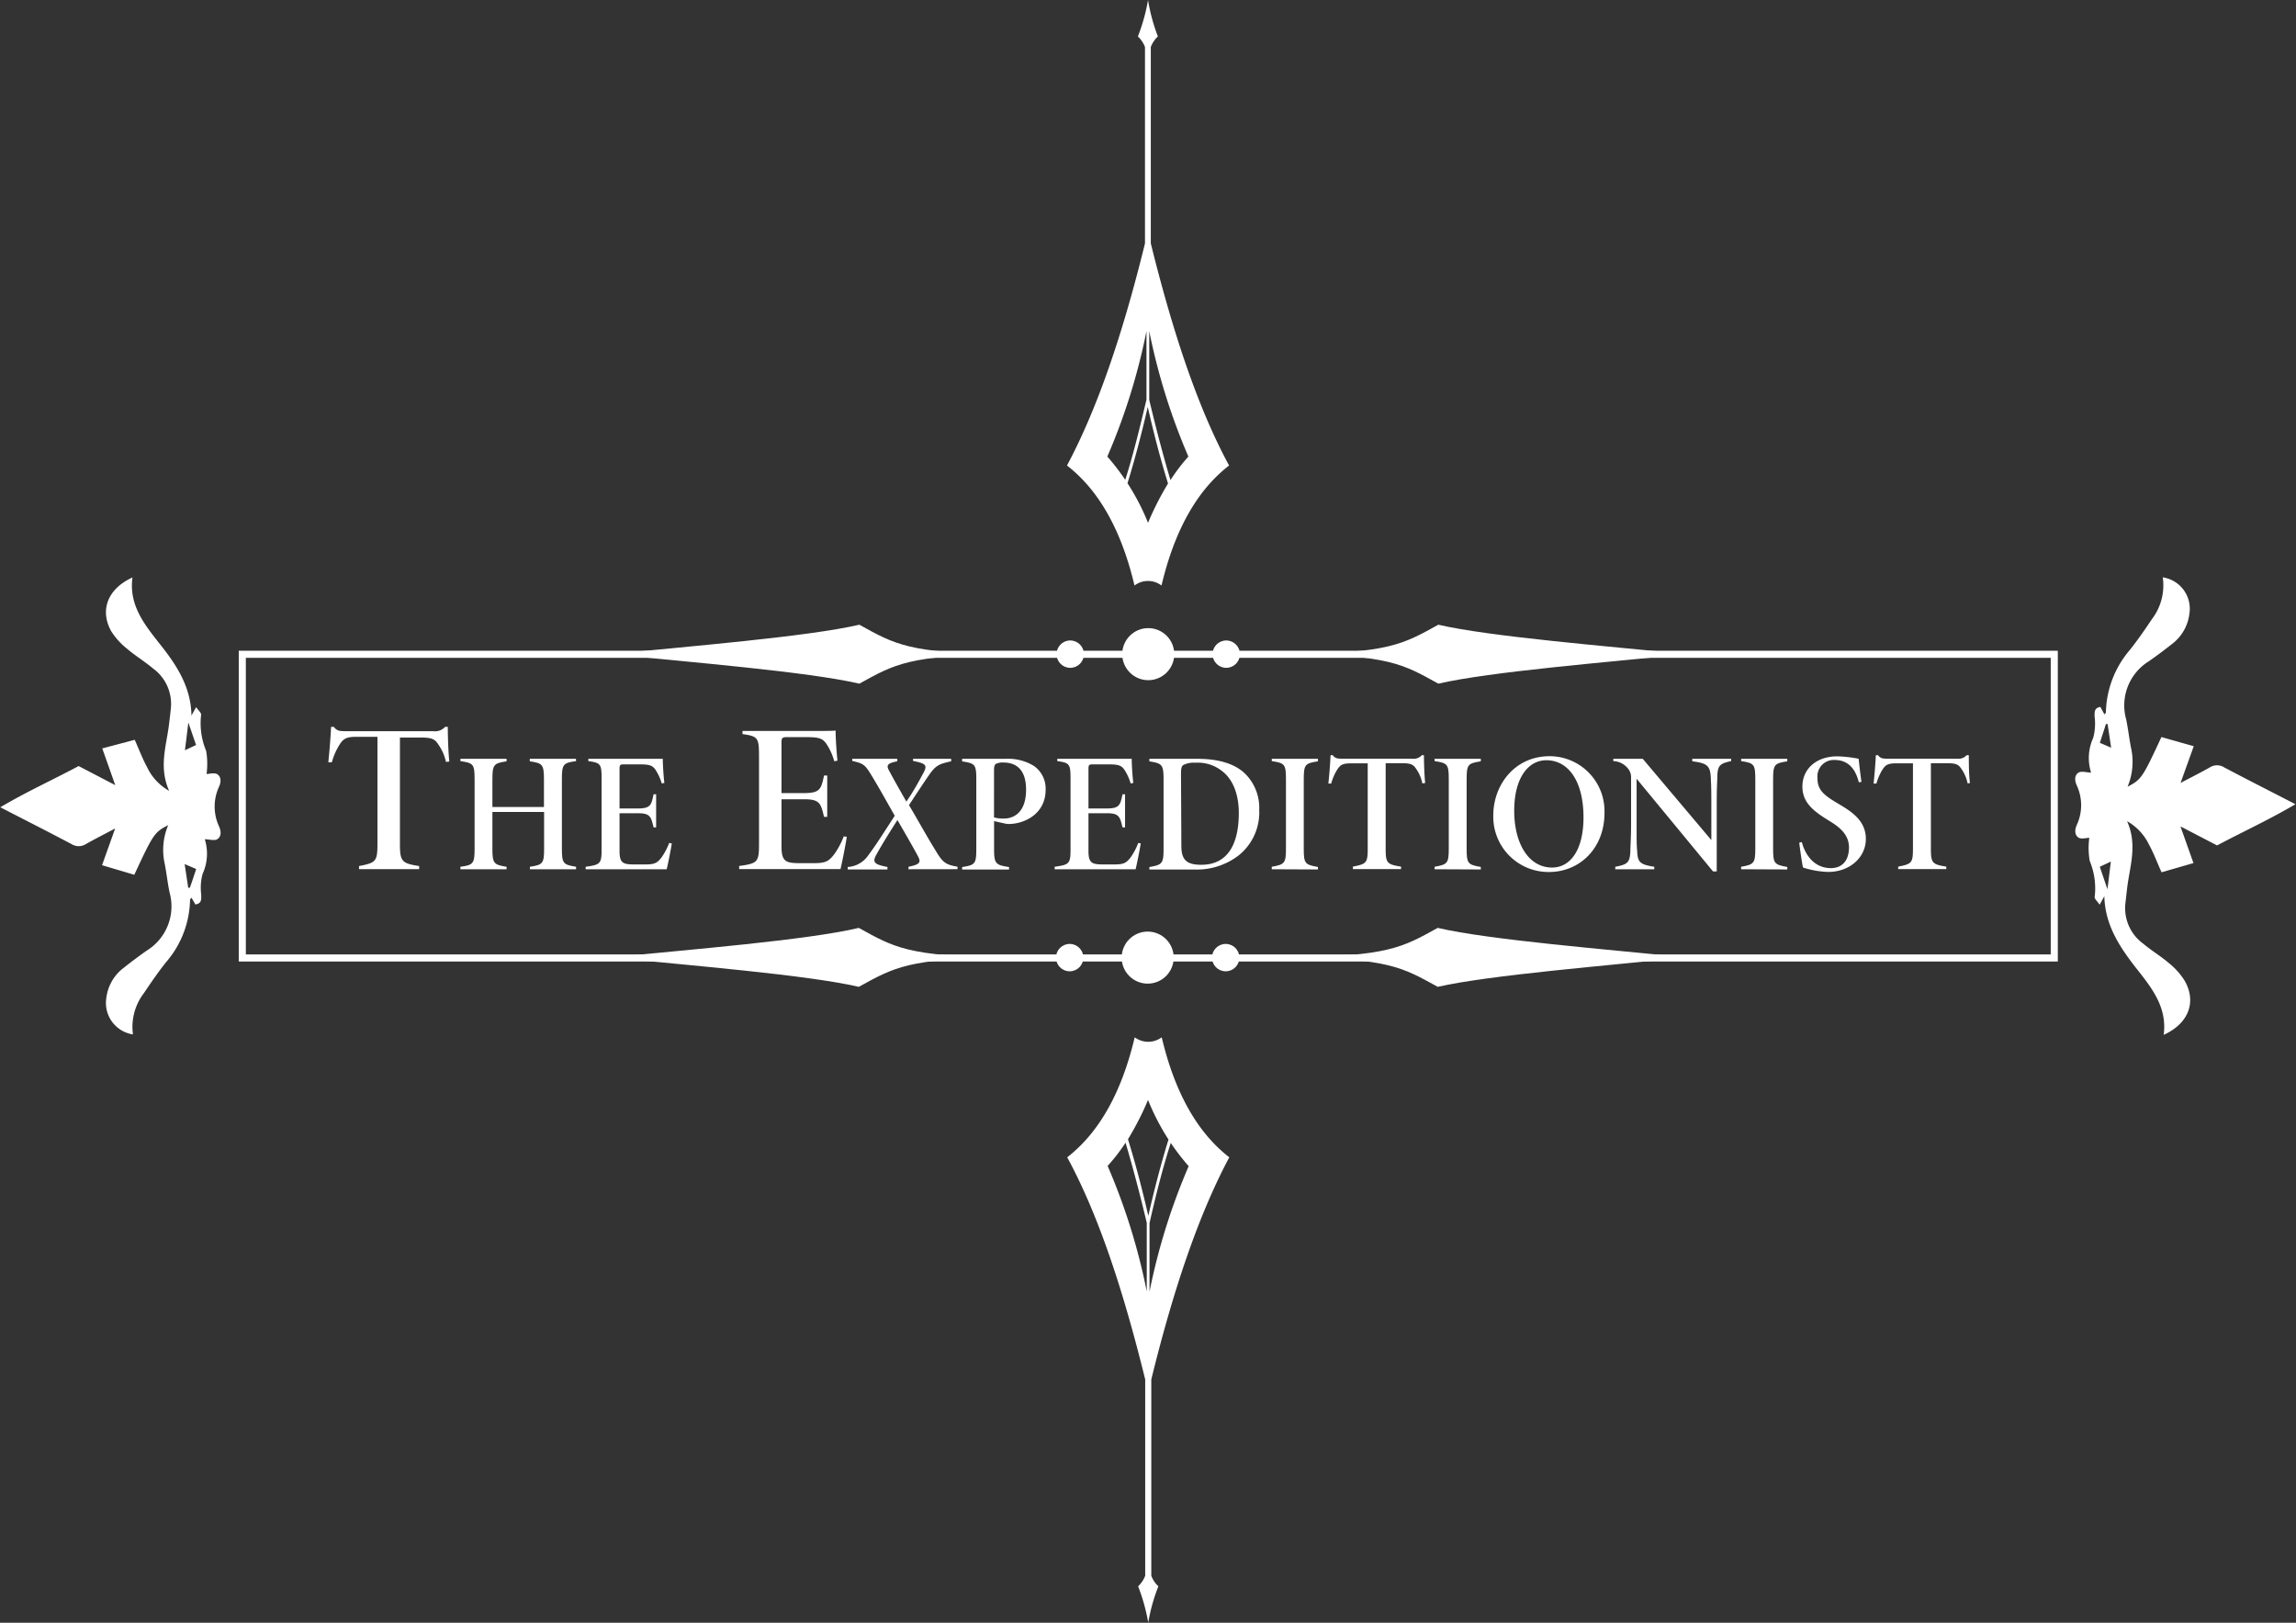 <svg xmlns="http://www.w3.org/2000/svg" viewBox="0 0 323.79 228.82"><rect x="0" y="0" width="323.79" height="228.82" fill="#333333" stroke="none"/><defs><style>.cls-1{fill:#fff;}</style></defs><title>The Expeditionist</title><g id="Layer_2" data-name="Layer 2"><g id="Layer_1-2" data-name="Layer 1"><path class="cls-1" d="M162.29,34.32V6.63a4,4,0,0,1,1-1.49A25.62,25.62,0,0,1,161.9,0a26.25,26.25,0,0,1-1.43,5.14,4,4,0,0,1,1,1.49V34.32c-3,12.21-6.55,23-11,31.32,4.62,3.58,7.72,9.32,9.52,16.92a3.16,3.16,0,0,1,3.81,0c1.8-7.6,4.9-13.34,9.53-16.92C168.84,57.36,165.31,46.53,162.29,34.32Zm-.39,39.4a32.59,32.59,0,0,0-5.74-9.34,88,88,0,0,0,5.52-17.69h0v9.66c-1,4.22-1.93,8-3,11.33l.31.5c1-3.22,1.95-6.8,2.87-10.8.91,4,1.86,7.58,2.86,10.8A41.21,41.21,0,0,0,161.9,73.72Zm3.17-6c-1-3.37-2-7.12-3-11.34V46.69a88.67,88.67,0,0,0,5.52,17.69A25.55,25.55,0,0,0,165.07,67.69Z"/><path class="cls-1" d="M161.5,194.51v27.68a4,4,0,0,1-1,1.49,26.25,26.25,0,0,1,1.43,5.14,24.93,24.93,0,0,1,1.43-5.14,3.87,3.87,0,0,1-1-1.49V194.51c3-12.22,6.55-23,11-31.32-4.63-3.59-7.73-9.33-9.53-16.92a3.2,3.2,0,0,1-3.81,0c-1.8,7.59-4.9,13.33-9.52,16.92C155,171.46,158.49,182.29,161.5,194.51Zm.4-39.41a32.43,32.43,0,0,0,5.73,9.34,88.67,88.67,0,0,0-5.52,17.69h0v-9.66c.95-4.21,1.93-8,3-11.33l-.31-.5c-1,3.22-1.95,6.8-2.86,10.8-.92-4-1.87-7.58-2.87-10.8A41.25,41.25,0,0,0,161.9,155.1Zm-3.18,6c1,3.36,2,7.12,3,11.33v9.67a87.92,87.92,0,0,0-5.52-17.7A24.6,24.6,0,0,0,158.72,161.14Z"/><path class="cls-1" d="M62.89,107.43A6.72,6.72,0,0,0,61.83,105c-.51-.79-.9-1-2.52-1H56.4V119c0,2.47.27,2.74,2.71,3.12v.44H50.63v-.44c2.35-.46,2.6-.62,2.6-3.12v-15.1h-3.1c-1.43,0-1.76.4-2.18,1a9.06,9.06,0,0,0-1.15,2.59h-.5c.17-1.62.32-3.49.39-5h.38c.46.59.83.61,1.76.61H61.09a1.88,1.88,0,0,0,1.68-.61h.38c0,1.31.06,3.33.21,4.9Z"/><path class="cls-1" d="M81.24,107.32c-1.83.25-2,.46-2,2.57v9.77c0,2.11.19,2.26,2,2.56v.35H74.73v-.35c1.85-.27,2-.5,2-2.56v-5.17H69.44v5.17c0,2.09.2,2.28,2,2.56v.35H64.93v-.35c1.81-.24,2-.45,2-2.56v-9.77c0-2.17-.19-2.29-2-2.57V107h6.51v.35c-1.8.28-2,.44-2,2.57v3.87h7.27v-3.87c0-2.11-.19-2.31-2-2.57V107h6.51Z"/><path class="cls-1" d="M94.74,118.93c-.12.82-.56,3-.72,3.64H82.59v-.35c2.09-.29,2.25-.43,2.25-2.51v-9.84c0-2.13-.11-2.3-1.87-2.55V107h7.1c2.26,0,3.12,0,3.4,0,0,.88.11,2.49.22,3.4l-.37.07a7.2,7.2,0,0,0-.93-2c-.44-.58-.89-.69-2.3-.69H88c-.55,0-.63.09-.63.64V114h2.55c1.81,0,1.93-.45,2.25-2h.36v4.67h-.36c-.36-1.51-.47-2-2.23-2H87.37V120c0,1.65.46,1.87,1.9,1.89H91c1.32,0,1.66-.2,2.26-.94a9.1,9.1,0,0,0,1.11-2.09Z"/><path class="cls-1" d="M119.42,118c-.15,1-.69,3.76-.89,4.55H104.24v-.44c2.6-.36,2.8-.53,2.8-3.13V106.7c0-2.66-.13-2.88-2.33-3.19v-.44h8.88c2.81,0,3.89,0,4.25-.06,0,1.11.14,3.11.26,4.25l-.45.08a8.33,8.33,0,0,0-1.17-2.54c-.55-.73-1.1-.86-2.87-.86H111c-.69,0-.79.11-.79.79v7.1h3.19c2.25,0,2.41-.57,2.81-2.48h.45v5.83h-.45c-.45-1.88-.59-2.48-2.79-2.48h-3.21v6.65c0,2.07.57,2.34,2.37,2.36h2.19c1.65,0,2.07-.25,2.82-1.18a10.88,10.88,0,0,0,1.4-2.6Z"/><path class="cls-1" d="M128.12,122.57v-.35c1.76-.35,1.76-.7,1.28-1.59s-1.23-2.22-2.84-5c-1.28,2-2.15,3.41-2.94,4.82-.64,1.14-.37,1.43,1.53,1.8v.35h-5.6v-.35a3.73,3.73,0,0,0,2.81-1.53c1.27-1.69,2.28-3.34,3.82-5.69-1.21-2.13-2.13-3.81-3.3-5.73-.9-1.5-1.17-1.66-2.69-2V107h6.34v.35c-1.49.28-1.53.62-1.14,1.33.62,1.17,1.41,2.56,2.43,4.35,1-1.45,1.66-2.65,2.38-4,.6-1.11.44-1.37-1.44-1.73V107h5.38v.35c-1.75.38-2.2.59-3.17,2s-1.66,2.47-2.78,4.18c1.41,2.37,2.47,4.34,3.75,6.4,1,1.69,1.42,2,3.09,2.28v.35Z"/><path class="cls-1" d="M141.8,107a6.94,6.94,0,0,1,4,1,3.9,3.9,0,0,1,1.66,3.36c0,3.35-2.91,4.83-5.25,4.83a3.24,3.24,0,0,1-.52-.07l-1.5-.34v4c0,2,.23,2.2,2.11,2.48v.35h-6.62v-.35c1.82-.28,2-.45,2-2.5v-9.89c0-2.1-.19-2.23-2-2.51V107Zm-1.62,8.26a4.73,4.73,0,0,0,1.42.16c1,0,3.1-.5,3.1-4.08,0-2.79-1.36-3.82-3.2-3.82a2.21,2.21,0,0,0-1.07.2c-.2.16-.25.44-.25,1Z"/><path class="cls-1" d="M160.87,118.93c-.12.82-.56,3-.72,3.64H148.73v-.35c2.08-.29,2.24-.43,2.24-2.51v-9.84c0-2.13-.11-2.3-1.87-2.55V107h7.1c2.26,0,3.12,0,3.4,0,0,.88.11,2.49.22,3.4l-.37.07a7.2,7.2,0,0,0-.93-2c-.44-.58-.89-.69-2.3-.69h-2.09c-.55,0-.63.09-.63.64V114h2.55c1.81,0,1.93-.45,2.25-2h.36v4.67h-.36c-.36-1.51-.47-2-2.23-2H153.5V120c0,1.65.46,1.87,1.9,1.89h1.75c1.32,0,1.66-.2,2.26-.94a9.1,9.1,0,0,0,1.11-2.09Z"/><path class="cls-1" d="M168.87,107c2.95,0,5.17.67,6.62,2a6.76,6.76,0,0,1,2.09,5.19,7.76,7.76,0,0,1-2.89,6.42,9.67,9.67,0,0,1-6.18,2h-6.42v-.35c1.79-.32,2-.48,2-2.53v-9.84c0-2.07-.21-2.25-2-2.53V107Zm-2.27,12.28c0,2,.77,2.66,2.81,2.66,3.56,0,5.29-2.65,5.29-7.32,0-2.58-.81-4.73-2.38-5.91a5.5,5.5,0,0,0-3.76-1.16,3.26,3.26,0,0,0-1.68.32c-.28.19-.33.52-.33,1.38Z"/><path class="cls-1" d="M179.35,122.57v-.35c1.83-.32,2-.51,2-2.61v-9.7c0-2.15-.17-2.31-2-2.59V107h6.51v.35c-1.82.29-2,.43-2,2.59v9.69c0,2.13.15,2.29,2,2.62v.35Z"/><path class="cls-1" d="M200.58,110.46a5.27,5.27,0,0,0-.84-2c-.41-.63-.72-.84-2-.84h-2.33v12.08c0,2,.21,2.19,2.17,2.5v.35h-6.79v-.35c1.88-.37,2.09-.5,2.09-2.5V107.64h-2.49c-1.14,0-1.4.32-1.74.77a7.33,7.33,0,0,0-.92,2.08h-.4c.14-1.3.26-2.79.31-4h.31c.36.47.66.49,1.4.49h9.81a1.54,1.54,0,0,0,1.35-.49h.3c0,1,.05,2.66.17,3.92Z"/><path class="cls-1" d="M202.31,122.57v-.35c1.84-.32,2-.51,2-2.61v-9.7c0-2.15-.16-2.31-2-2.59V107h6.52v.35c-1.82.29-2,.43-2,2.59v9.69c0,2.13.16,2.29,2,2.62v.35Z"/><path class="cls-1" d="M218.54,106.63a7.75,7.75,0,0,1,7.73,8c0,5-3.51,8.33-7.84,8.33a7.79,7.79,0,0,1-7.84-8C210.59,110.74,213.56,106.63,218.54,106.63Zm-.47.57c-2.5,0-4.53,2.41-4.53,7.13,0,4.56,2,8,5.34,8,2.55,0,4.43-2.43,4.43-7.08C223.31,110.19,221.2,107.2,218.07,107.2Z"/><path class="cls-1" d="M244.13,107.32c-1.62.35-1.91.62-1.95,2.25,0,.71-.08,1.25-.08,3.6v9.71h-.52L230.8,109.81v6.4c0,2.26,0,3,.08,3.76.07,1.55.3,1.93,2.41,2.25v.35h-5.5v-.35c1.79-.32,2.05-.63,2.13-2.21,0-.79.1-1.7.1-3.8v-6.57a1.85,1.85,0,0,0-.37-1.18,2.76,2.76,0,0,0-2.14-1.14V107h4.16l9.67,11.46v-5.26c0-2.35-.05-2.88-.08-3.6-.08-1.63-.55-2-2.61-2.25V107h5.48Z"/><path class="cls-1" d="M245.54,122.57v-.35c1.83-.32,2-.51,2-2.61v-9.7c0-2.15-.17-2.31-2-2.59V107h6.51v.35c-1.82.29-2,.43-2,2.59v9.69c0,2.13.15,2.29,2,2.62v.35Z"/><path class="cls-1" d="M262.14,110.31c-.48-1.89-1.48-3.15-3.45-3.15a2.32,2.32,0,0,0-2.38,2.61c0,1.63.9,2.36,2.9,3.54s3.92,2.44,3.92,5-2.25,4.64-5.31,4.64a13,13,0,0,1-3.55-.62c-.14-.52-.5-3.1-.53-3.51l.36-.08c.49,1.87,1.79,3.67,4.09,3.67,1.79,0,2.56-1.29,2.56-2.9s-1-2.69-2.71-3.72c-2-1.24-3.86-2.44-3.86-4.88s1.91-4.26,4.93-4.26a18.22,18.22,0,0,1,3,.34c.1.87.23,2.12.4,3.26Z"/><path class="cls-1" d="M277.48,110.46a5.44,5.44,0,0,0-.85-2c-.41-.63-.72-.84-2-.84h-2.33v12.08c0,2,.22,2.19,2.17,2.5v.35h-6.78v-.35c1.88-.37,2.08-.5,2.08-2.5V107.64h-2.49c-1.14,0-1.4.32-1.74.77a7.63,7.63,0,0,0-.92,2.08h-.4c.14-1.3.26-2.79.32-4h.3c.37.47.67.49,1.41.49H276a1.53,1.53,0,0,0,1.34-.49h.31c0,1,0,2.66.16,3.92Z"/><path class="cls-1" d="M27,100.9l.66-1.19c.31.46.75.82.7,1.1a10.1,10.1,0,0,0,.71,5.06,10.84,10.84,0,0,1,.06,3.27c.36,0,1-.2,1.46,0,.62.36.61,1.11.3,1.79a6.64,6.64,0,0,0,0,5.6c.3.68.36,1.43-.26,1.81-.42.25-1.12,0-1.75,0a6.84,6.84,0,0,1-.31,4.89,7.52,7.52,0,0,0-.19,2.94c0,.63.09,1.21-.82,1.37L27,126.58c-.08.12-.19.21-.2.3a13.84,13.84,0,0,1-3.36,8.77c-1.12,1.4-2.14,2.89-3.14,4.38a7.84,7.84,0,0,0-1.55,5.83,4.48,4.48,0,0,1-3.76-5.1,6.26,6.26,0,0,1,2.39-4.24c1.1-.87,2.21-1.71,3.36-2.51a7.32,7.32,0,0,0,3.17-8.18c-.27-1.3-.41-2.62-.66-3.93a9,9,0,0,1,.47-5.55c-1.93,1-2.09,1.21-4.78,7L14.39,122l1.85-5.18c-1.49.79-2.84,1.47-4.14,2.21a1.9,1.9,0,0,1-2,0c-3.23-1.71-6.49-3.36-10.06-5.2,3.72-2.2,7.42-3.87,11.05-5.81l5.16,2.69c-.63-1.8-1.19-3.37-1.83-5.18L19,104.32c.62,1.39,1.11,2.7,1.77,3.91a7.47,7.47,0,0,0,3.08,3.28c-1.51-3.39-.35-6.43,0-9.49.08-.66.16-1.32.23-2a6.18,6.18,0,0,0-2.51-5.77c-1.19-1-2.5-1.78-3.66-2.78A10,10,0,0,1,15.68,89c-1.66-3-.46-6,3-7.57-.52,3.87,1.67,6.6,3.78,9.28C24.87,93.72,26.93,96.82,27,100.9Zm.65,4.15-1.09-3.17c-.19,1.58-.33,2.71-.48,3.91Zm0,17.48-1.61-.69.5,3.34.23,0C27.07,124.37,27.34,123.52,27.67,122.53Z"/><path class="cls-1" d="M296.76,126.37l-.66,1.2c-.31-.47-.75-.83-.7-1.1a10.12,10.12,0,0,0-.7-5.07,10.78,10.78,0,0,1-.06-3.26c-.37,0-1.05.2-1.47,0-.62-.37-.6-1.12-.3-1.8a6.64,6.64,0,0,0,0-5.6c-.3-.67-.35-1.43.26-1.8.42-.26,1.12,0,1.76,0a6.83,6.83,0,0,1,.3-4.89,7.78,7.78,0,0,0,.2-3c0-.62-.09-1.21.81-1.37l.58,1.06c.08-.12.2-.21.2-.3a14,14,0,0,1,3.36-8.77c1.12-1.4,2.14-2.89,3.14-4.38A7.84,7.84,0,0,0,305,81.41a4.47,4.47,0,0,1,3.76,5.1,6.29,6.29,0,0,1-2.39,4.25c-1.1.86-2.21,1.71-3.36,2.5a7.32,7.32,0,0,0-3.17,8.18c.27,1.3.42,2.63.67,3.93a9.12,9.12,0,0,1-.47,5.56c1.92-1,2.09-1.21,4.77-7l4.56,1.29-1.86,5.18c1.49-.79,2.84-1.46,4.14-2.2a1.88,1.88,0,0,1,2,0c3.23,1.71,6.5,3.36,10.06,5.2-3.72,2.2-7.42,3.88-11.05,5.81l-5.16-2.68c.63,1.79,1.19,3.36,1.83,5.17L304.83,123c-.63-1.4-1.11-2.71-1.78-3.92a7.46,7.46,0,0,0-3.08-3.28c1.51,3.4.35,6.43,0,9.49-.08.66-.15,1.32-.23,2a6.19,6.19,0,0,0,2.51,5.78c1.19,1,2.5,1.77,3.66,2.77a9.85,9.85,0,0,1,2.22,2.52c1.66,3,.46,6-3,7.56.52-3.87-1.67-6.6-3.78-9.28C298.92,133.55,296.86,130.45,296.76,126.37Zm-.64-4.15,1.08,3.17c.2-1.58.33-2.71.48-3.9Zm0-17.48,1.6.69-.5-3.34-.23,0C296.73,102.91,296.45,103.75,296.13,104.74Z"/><path class="cls-1" d="M290.2,135.58H33.67V91.76H290.2Zm-255.53-1H289.2V92.76H34.67Z"/><circle class="cls-1" cx="161.93" cy="92.24" r="3.67"/><path class="cls-1" d="M86.25,92.24c10.94,1.13,27.61,2.46,34.94,4.16,5-2.76,7-4,20.74-4.16-13.75-.11-15.74-1.39-20.74-4.15C113.86,89.79,97.19,91.12,86.25,92.24Z"/><path class="cls-1" d="M237.77,92.24c-10.93-1.12-27.6-2.45-34.93-4.15-5,2.76-7,4-20.74,4.15,13.75.12,15.74,1.4,20.74,4.16C210.17,94.7,226.84,93.37,237.77,92.24Z"/><circle class="cls-1" cx="161.85" cy="135.03" r="3.67"/><path class="cls-1" d="M86.17,135c10.94,1.13,27.61,2.45,34.94,4.15,5-2.75,7-4,20.74-4.15-13.75-.12-15.74-1.4-20.74-4.16C113.78,132.58,97.11,133.9,86.17,135Z"/><path class="cls-1" d="M237.69,135c-10.93-1.13-27.6-2.45-34.94-4.16-5,2.76-7,4-20.73,4.16,13.75.12,15.74,1.4,20.73,4.15C210.09,137.48,226.76,136.16,237.69,135Z"/><circle class="cls-1" cx="161.93" cy="92.24" r="1.93"/><circle class="cls-1" cx="172.85" cy="135.03" r="1.93"/><circle class="cls-1" cx="172.93" cy="92.24" r="1.93"/><circle class="cls-1" cx="150.93" cy="92.24" r="1.93"/><circle class="cls-1" cx="150.85" cy="135.03" r="1.93"/></g></g></svg>